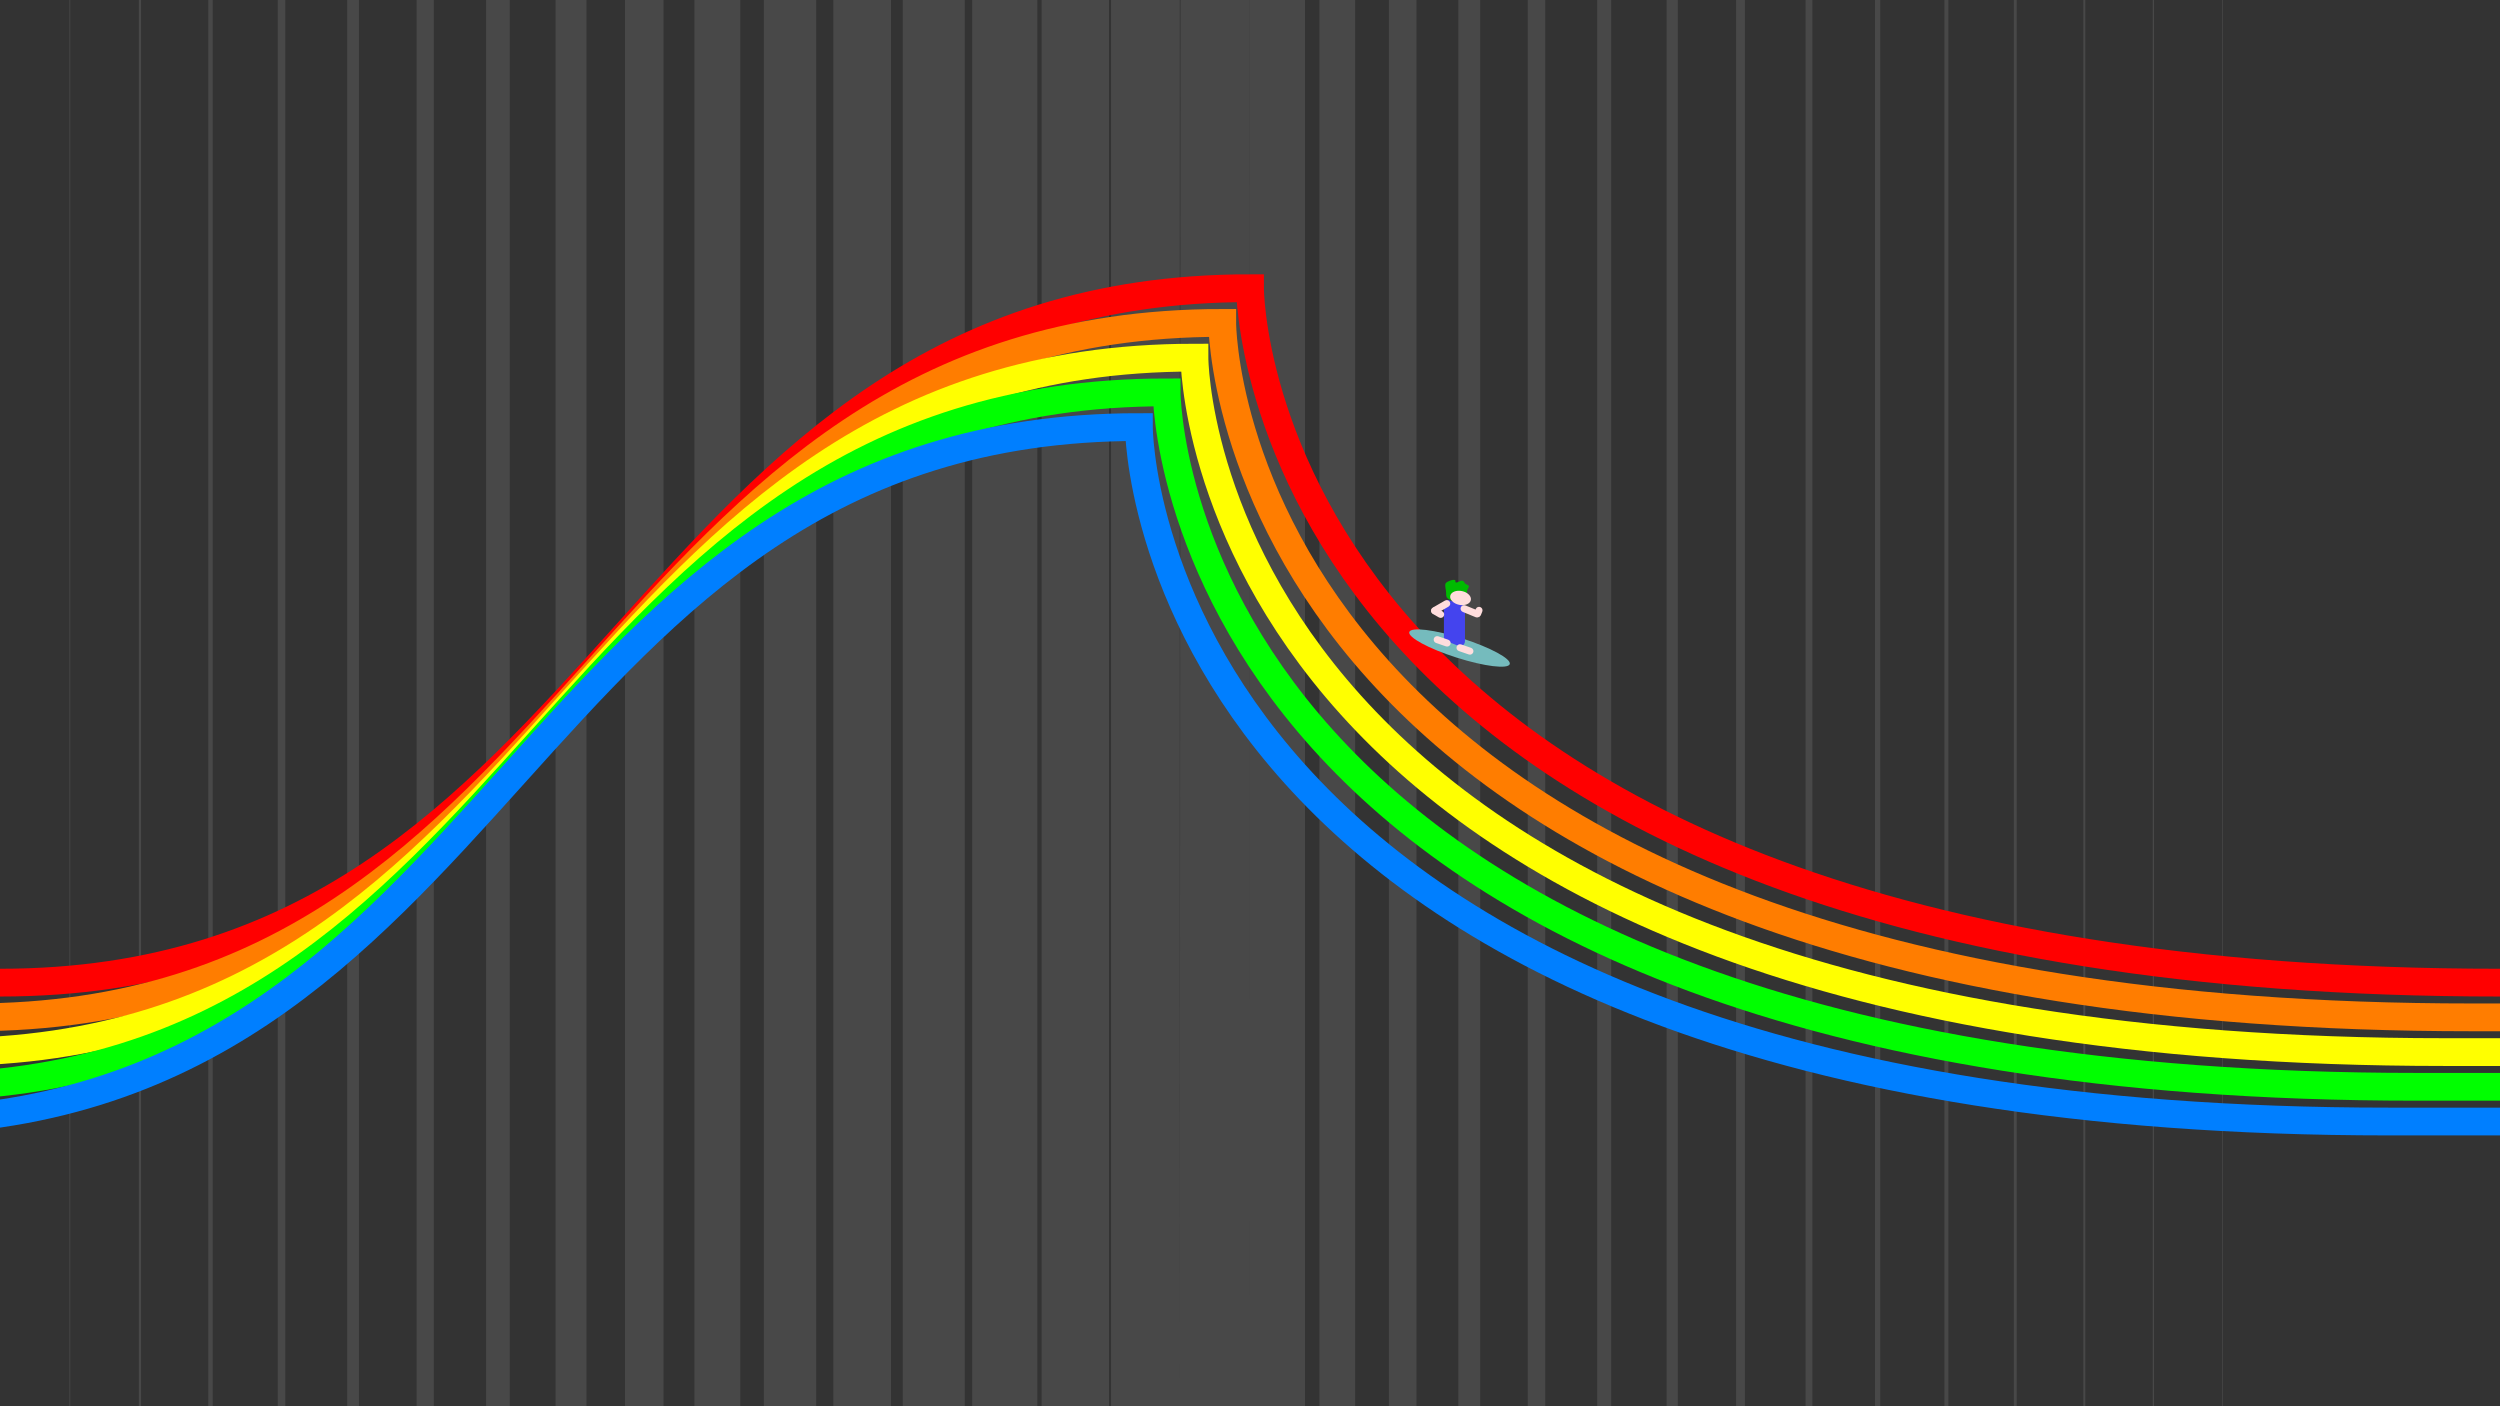 <?xml version="1.0" encoding="UTF-8" standalone="no"?><!DOCTYPE svg PUBLIC "-//W3C//DTD SVG 1.1//EN" "http://www.w3.org/Graphics/SVG/1.1/DTD/svg11.dtd"><svg width="720" height="405" viewBox="0 0 720 405" version="1.1" xmlns="http://www.w3.org/2000/svg" xmlns:xlink="http://www.w3.org/1999/xlink" xml:space="preserve" xmlns:serif="http://www.serif.com/" style="fill-rule:evenodd;clip-rule:evenodd;"><rect x="0" y="0" width="720" height="405" fill="#333333" stroke="none"/><path id="a1" d="M0,405l20,0l0,-405l0.226,0l0,405l19.774,0l0,-405l0.616,0l0,405l19.384,0l0,-405l1.247,0l0,405l18.753,0l0,-405l2.157,0l0,405l17.843,0l0,-405l3.38,0l0,405l16.62,0l0,-405l4.934,0l0,405l15.066,0l0,-405l6.802,0l0,405l13.198,0l0,-405l8.905,0l0,405l11.095,0l0,-405l11.095,0l0,405l8.905,0l0,-405l13.198,0l0,405l6.802,0l0,-405l15.066,0l0,405l4.934,0l0,-405l16.62,0l0,405l3.38,0l0,-405l17.843,0l0,405l2.157,0l0,-405l18.753,0l0,405l1.247,0l0,-405l19.384,0l0,405l0.616,0l0,-405l19.774,0l0,405l0.226,-405l19.957,0l0.043,405l0,-405l15.842,0l0,405l4.158,0l0,-405l10.286,0l0,405l9.714,0l0,-405l7.946,0l0,405l12.054,0l0,-405l6.296,0l0,405l13.704,0l0,-405l5.031,0l0,405l14.969,0l0,-405l4.023,0l0,405l15.977,0l0,-405l3.203,0l0,405l16.797,0l0,-405l2.528,0l0,405l17.472,0l0,-405l1.969,0l0,405l18.031,0l0,-405l1.506,0l0,405l18.494,0l0,-405l1.125,0l0,405l18.875,0l0,-405l0.813,0l0,405l19.187,0l0,-405l0.562,0l0,405l19.438,0l0,-405l0.365,0l0,405l19.635,0l0,-405l0.215,0l0,405l79.785,0" style="fill:#888;fill-opacity:0.25;fill-rule:nonzero;"/><g><path d="M0,283c180,0 180,-200 360,-200c0,0 0,200 360,200l360,0" style="fill:none;stroke:#f00;stroke-width:8px;"/><path d="M-8,293c180,0 180,-200 360,-200c0,0 0,200 360,200l360,0" style="fill:none;stroke:#ff7d00;stroke-width:8px;"/><path d="M-16,303c180,0 180,-200 360,-200c0,0 0,200 360,200l360,0" style="fill:none;stroke:#ff0;stroke-width:8px;"/><path d="M-24,313c180,0 180,-200 360,-200c0,0 0,200 360,200l360,0" style="fill:none;stroke:#0f0;stroke-width:8px;"/><path d="M-32,323c180,0 180,-200 360,-200c0,0 0,200 360,200l360,0" style="fill:none;stroke:#007fff;stroke-width:8px;"/></g><g><path d="M421.217,183.901c7.984,2.551 14.074,5.849 13.591,7.361c-0.483,1.511 -7.357,0.667 -15.341,-1.885c-7.985,-2.551 -14.075,-5.849 -13.592,-7.361c0.483,-1.511 7.357,-0.667 15.342,1.885Z" style="fill:#75bbbd;"/><path d="M421.91,175.55c0,-0.837 -0.679,-1.516 -1.516,-1.516l-3.031,-1.212c-0.837,0 -1.516,0.679 -1.516,1.515l0,9.094c0,0.836 0.679,1.515 1.516,1.515l3.031,1.213c0.837,0 1.516,-0.679 1.516,-1.516l0,-9.093Z" style="fill:#44e;"/><path d="M419.467,167.763c0.772,-0.059 1.67,-1.315 2.443,0.239c0.169,0.341 0.97,0.38 1.102,0.79c0.112,0.344 -0.514,1.089 -0.514,1.396c0,1.673 -1.358,3.031 -3.031,3.031c-0.897,0 -2.108,-0.391 -2.663,-1.011c-0.48,-0.536 -0.241,-1.275 -0.369,-2.02c-0.236,-1.38 -0.333,-1.956 0.019,-2.332c0.263,-0.282 1.608,-0.969 2.425,-0.84c0.584,0.092 -0.031,0.794 0.588,0.747Z" style="fill:#00bb01;"/><path d="M421.052,170.23c1.638,0.341 2.784,1.504 2.557,2.596c-0.227,1.092 -1.742,1.701 -3.379,1.361c-1.638,-0.341 -2.784,-1.504 -2.557,-2.596c0.227,-1.092 1.742,-1.702 3.379,-1.361Z" style="fill:#fdd;"/><path d="M426.324,177.212c0.212,-0.515 -0.034,-1.106 -0.55,-1.318l-3.738,-1.537c-0.516,-0.212 -1.107,0.035 -1.319,0.551c-0.212,0.516 0.035,1.106 0.55,1.318l3.739,1.537c0.515,0.212 1.106,-0.035 1.318,-0.551Z" style="fill:#fdd;"/><path d="M417.538,173.331c-0.279,-0.483 -0.897,-0.649 -1.38,-0.37l-3.5,2.021c-0.483,0.279 -0.649,0.897 -0.37,1.38c0.279,0.483 0.897,0.649 1.38,0.37l3.5,-2.021c0.483,-0.279 0.649,-0.897 0.37,-1.38Z" style="fill:#fdd;"/><path d="M426.894,176.16c0.212,-0.516 -0.034,-1.107 -0.55,-1.319c-0.516,-0.212 -1.107,0.035 -1.319,0.551l-0.372,0.905c-0.212,0.516 0.035,1.107 0.551,1.319c0.515,0.212 1.106,-0.035 1.318,-0.551l0.372,-0.905Z" style="fill:#fdd;"/><path d="M413.675,175.064c-0.483,-0.279 -1.101,-0.113 -1.38,0.37c-0.279,0.483 -0.113,1.101 0.37,1.38l1.75,1.01c0.483,0.279 1.101,0.113 1.38,-0.369c0.279,-0.483 0.113,-1.102 -0.37,-1.381l-1.75,-1.01Z" style="fill:#fdd;"/><path d="M417.729,185.534c0.183,-0.527 -0.098,-1.103 -0.625,-1.285l-2.865,-0.99c-0.527,-0.182 -1.103,0.098 -1.285,0.625c-0.182,0.527 0.098,1.103 0.625,1.285l2.866,0.99c0.527,0.182 1.102,-0.098 1.284,-0.625Z" style="fill:#fdd;"/><path d="M424.297,187.864c0.182,-0.527 -0.098,-1.103 -0.625,-1.285l-2.865,-0.99c-0.527,-0.182 -1.103,0.098 -1.285,0.625c-0.182,0.527 0.098,1.103 0.625,1.285l2.865,0.99c0.527,0.182 1.103,-0.098 1.285,-0.625Z" style="fill:#fdd;"/></g></svg>